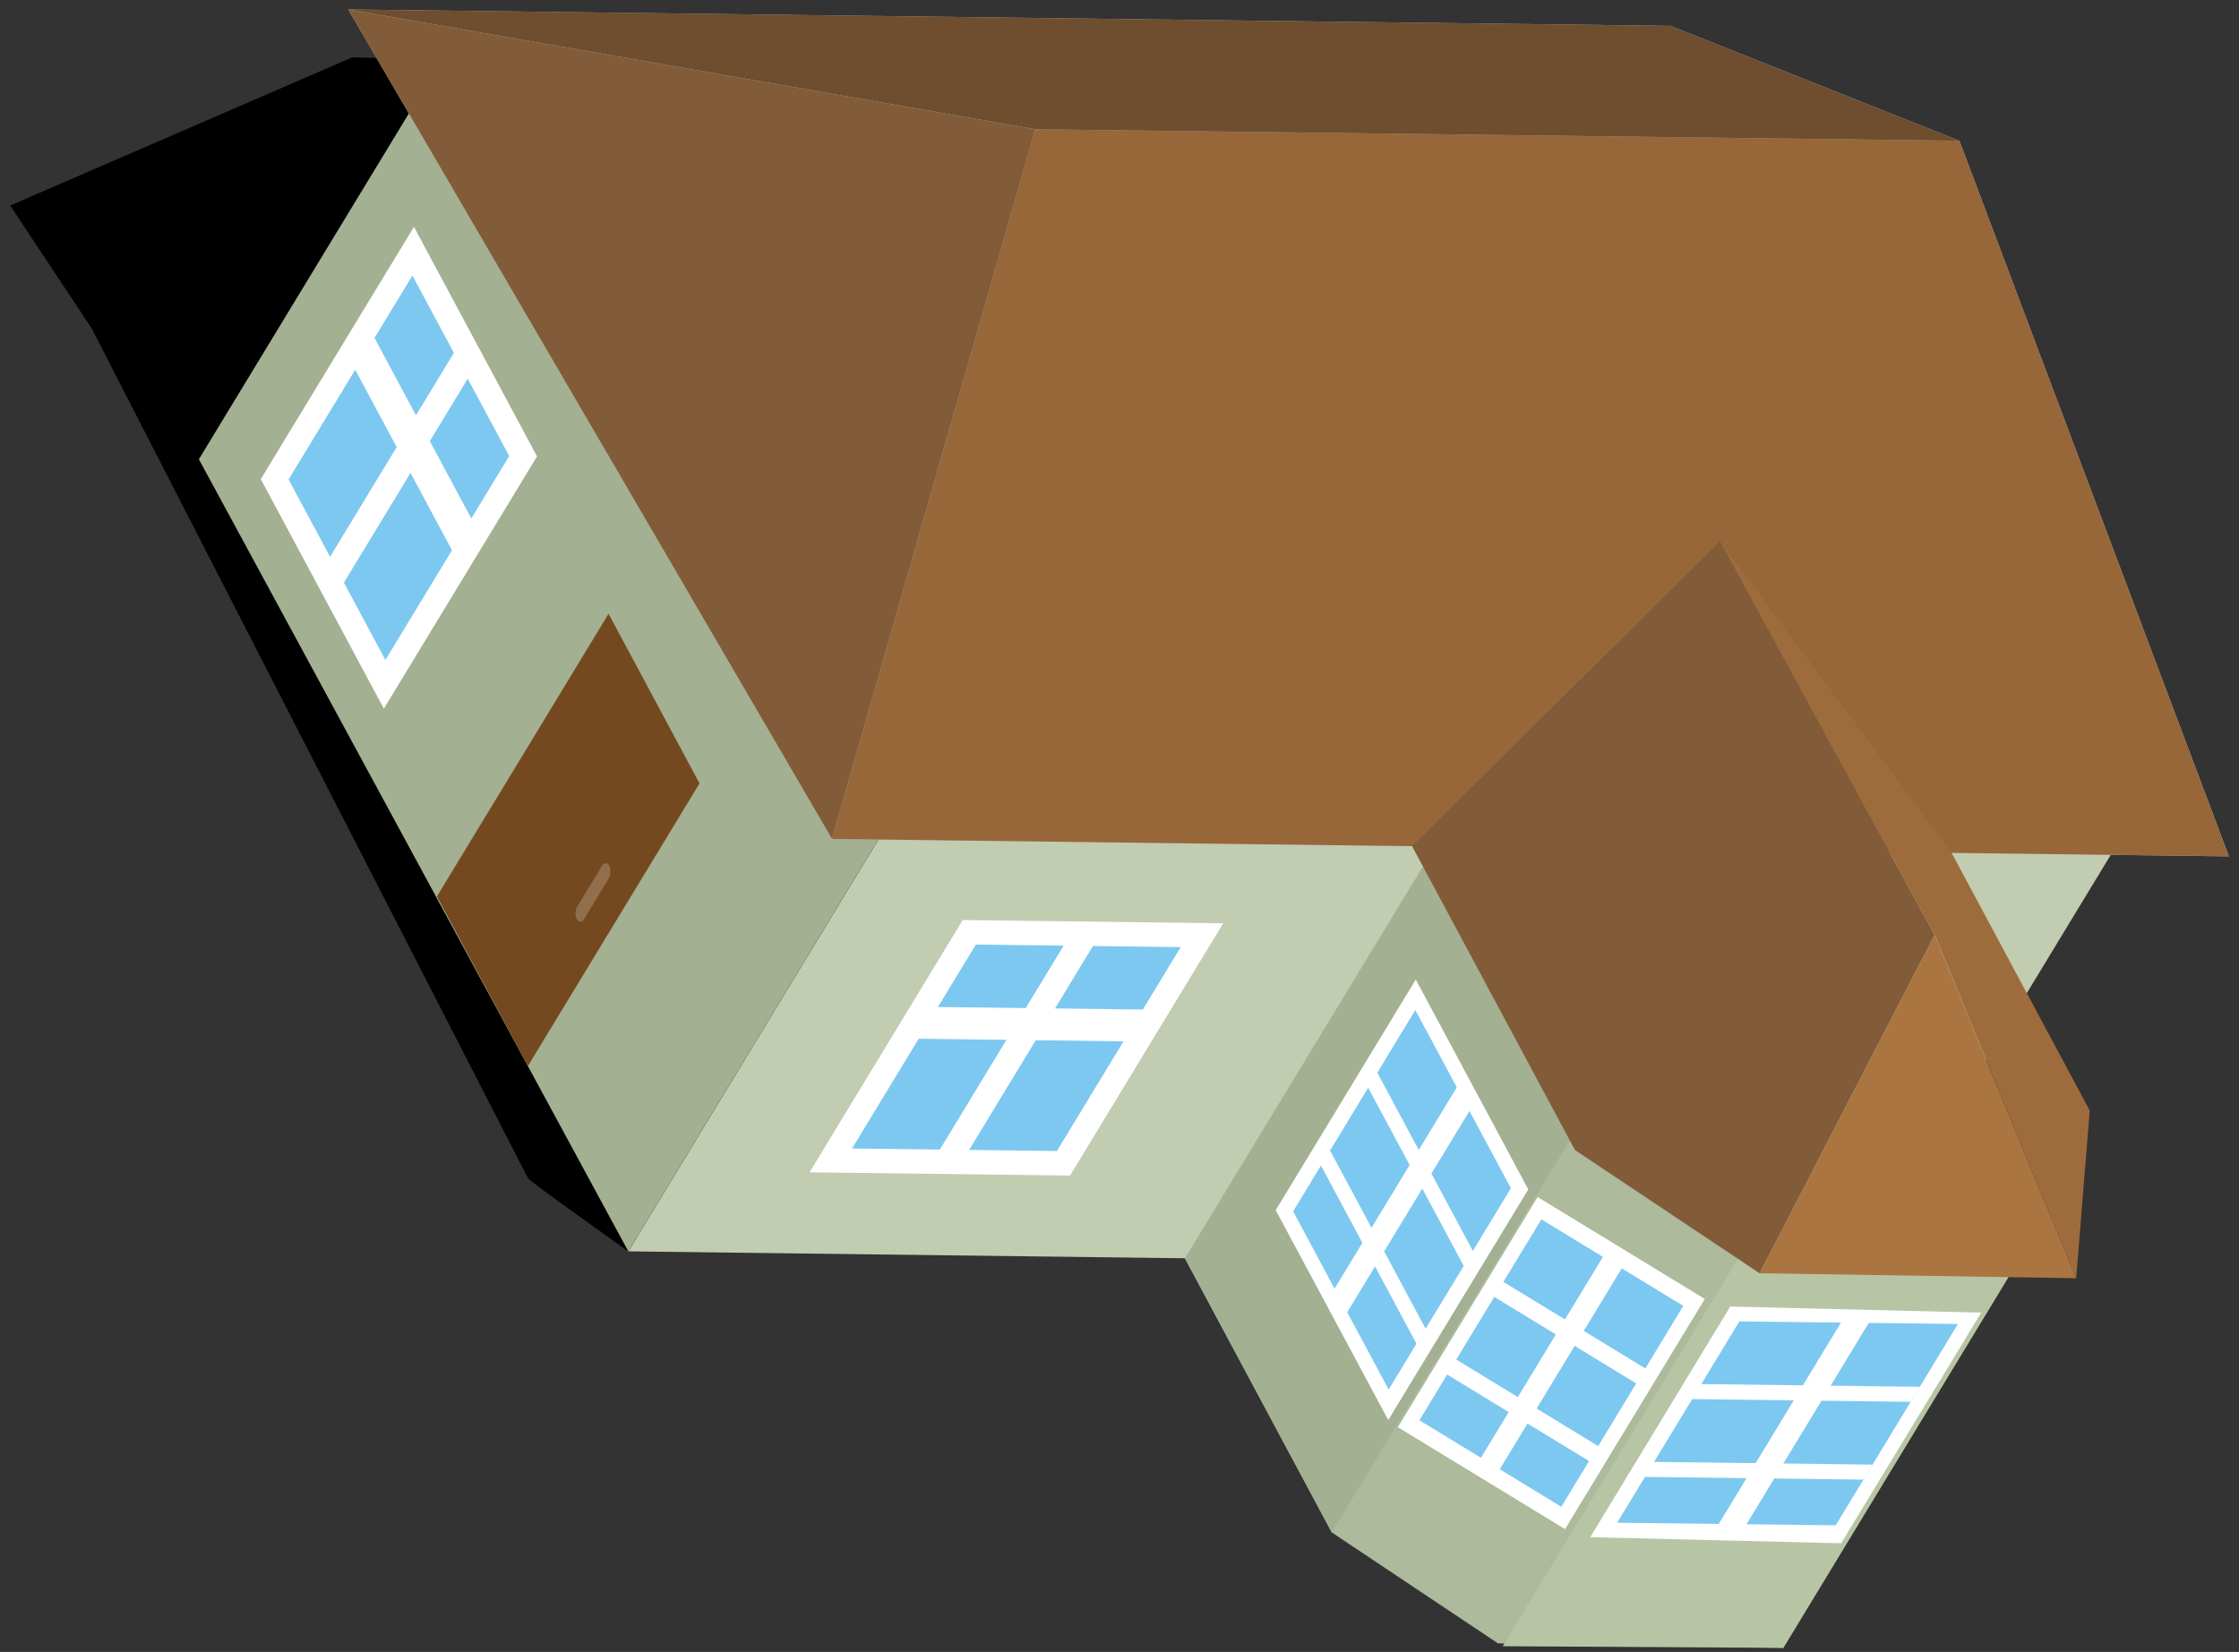 <svg width="187" height="138" viewBox="0 0 187 138" fill="none" xmlns="http://www.w3.org/2000/svg">
<rect x="0" y="0" width="187" height="138" fill="#333333" stroke="none"/>
<g id="Vector">
<path d="M29.437 4.784L0.853 17.171L7.664 27.446L44.096 98.427C44.214 98.683 52.477 104.537 52.477 104.537L99.728 67.034L110.112 7.221L29.437 4.784Z" fill="black"/>
<path d="M52.477 104.537L155.405 105.818L178.529 67.727L75.601 66.445L52.477 104.537Z" fill="#C1CCB1"/>
<path d="M16.61 38.365L52.477 104.537L75.601 66.445L38.517 2.28L16.61 38.365Z" fill="#A3B092"/>
<path d="M139.524 2.162L29.081 0.787L69.494 70.085L186.157 71.538L163.647 11.756L139.524 2.162Z" fill="#B7C0C7"/>
<path d="M86.465 10.795L69.494 70.085L186.157 71.538L163.647 11.756L86.465 10.795Z" fill="#976739"/>
<path d="M29.081 0.787L86.465 10.795L163.647 11.756L139.524 2.162L29.081 0.787Z" fill="#6E4E2F"/>
<path d="M29.081 0.787L69.494 70.085L86.465 10.795L29.081 0.787Z" fill="#825C38"/>
<path d="M119.554 71.224L98.965 105.141L111.227 128.017L125.114 137.286L148.94 137.66L167.756 106.664L123.795 79.722L119.554 71.224Z" fill="#ADBA9B"/>
<path d="M98.98 105.115L111.227 128.017L131.83 94.079L119.255 71.717L98.98 105.115Z" fill="#A3B092"/>
<path d="M125.504 137.523L148.94 137.66L169.214 104.262L146.107 103.585L125.504 137.523Z" fill="#B7C5A4"/>
<path d="M143.668 45.211L117.935 70.688L131.545 96.078L146.958 106.366L161.576 78.104L143.668 45.211Z" fill="#825C38"/>
<path d="M146.958 106.366L173.403 106.781L161.576 78.104L146.958 106.366Z" fill="#AB7541"/>
<path d="M162.998 71.249L143.746 45.355L161.654 78.248L173.403 106.781L174.533 92.769L162.998 71.249Z" fill="#9E6C3C"/>
<path d="M69.387 96.939L88.819 97.18L100.387 78.126L80.955 77.884L69.387 96.939Z" fill="#7DC8F0"/>
<path d="M78.014 96.824L80.447 96.876L91.76 78.24L89.327 78.188L78.014 96.824Z" fill="white"/>
<path d="M74.557 86.752L96.002 87.019L97.614 84.364L76.169 84.097L74.557 86.752Z" fill="white"/>
<path d="M67.612 97.934L89.368 98.205L102.162 77.13L80.406 76.859L67.612 97.934ZM81.504 78.908L98.612 79.121L88.27 96.157L71.162 95.944L81.504 78.908Z" fill="white"/>
<path d="M133.967 128.383L153.313 128.623L164.829 109.653L145.483 109.412L133.967 128.383Z" fill="#7DC8F0"/>
<path d="M143.241 127.813L145.545 127.862L156.259 110.212L153.955 110.163L143.241 127.813Z" fill="white"/>
<path d="M136.025 123.362L155.633 123.607L156.394 122.353L136.787 122.108L136.025 123.362Z" fill="white"/>
<path d="M139.971 116.863L159.578 117.107L160.34 115.853L140.733 115.608L139.971 116.863Z" fill="white"/>
<path d="M132.816 128.414L153.773 128.924L165.47 109.656L144.512 109.147L132.816 128.414ZM145.27 110.39L163.526 110.604L153.316 127.422L135.061 127.208L145.27 110.39Z" fill="white"/>
<path d="M107.61 101.11L116.004 116.77L126.58 99.349L118.186 83.689L107.61 101.11Z" fill="#7DC8F0"/>
<path d="M111.389 107.772L112.458 109.724L122.801 92.686L121.732 90.734L111.389 107.772Z" fill="white"/>
<path d="M109.683 96.169L118.946 113.451L119.708 112.197L110.444 94.915L109.683 96.169Z" fill="white"/>
<path d="M113.629 89.669L122.892 106.951L123.654 105.696L114.39 88.414L113.629 89.669Z" fill="white"/>
<path d="M106.547 101.097L115.946 118.629L127.642 99.362L118.244 81.829L106.547 101.097ZM118.209 84.377L126.19 99.264L115.98 116.082L108 101.195L118.209 84.377Z" fill="white"/>
<path d="M118.054 118.761L130.523 126.365L141.078 108.979L128.608 101.376L118.054 118.761Z" fill="#7DC8F0"/>
<path d="M123.626 121.883L125.184 122.86L135.506 105.857L133.948 104.88L123.626 121.883Z" fill="white"/>
<path d="M119.91 114.245L133.672 122.637L134.432 121.385L120.67 112.993L119.91 114.245Z" fill="white"/>
<path d="M123.848 107.758L137.609 116.15L138.369 114.899L124.608 106.507L123.848 107.758Z" fill="white"/>
<path d="M116.749 119.227L130.71 127.741L142.383 108.513L128.422 99.999L116.749 119.227ZM128.733 101.864L140.588 109.093L130.399 125.876L118.545 118.647L128.733 101.864Z" fill="white"/>
<path d="M36.492 74.887L44.088 89.059L58.424 65.445L50.828 51.273L36.492 74.887Z" fill="#75491F"/>
<path d="M50.284 72.322L48.212 75.735C48.037 76.022 48.023 76.492 48.179 76.783C48.335 77.075 48.603 77.078 48.778 76.79L50.85 73.377C51.024 73.09 51.039 72.62 50.883 72.329C50.727 72.038 50.458 72.034 50.284 72.322Z" fill="#916E4C"/>
<path d="M22.942 40.039L32.123 57.167L43.69 38.112L34.51 20.984L22.942 40.039Z" fill="#7DC8F0"/>
<path d="M27.075 47.326L28.244 49.46L39.557 30.824L38.388 28.69L27.075 47.326Z" fill="white"/>
<path d="M28.643 28.977L38.775 47.88L40.387 45.224L30.255 26.322L28.643 28.977Z" fill="white"/>
<path d="M21.78 40.025L32.059 59.2L44.853 38.127L34.574 18.95L21.78 40.025ZM34.445 23.018L42.529 38.097L32.187 55.133L24.103 40.054L34.445 23.018Z" fill="white"/>
</g>
</svg>
